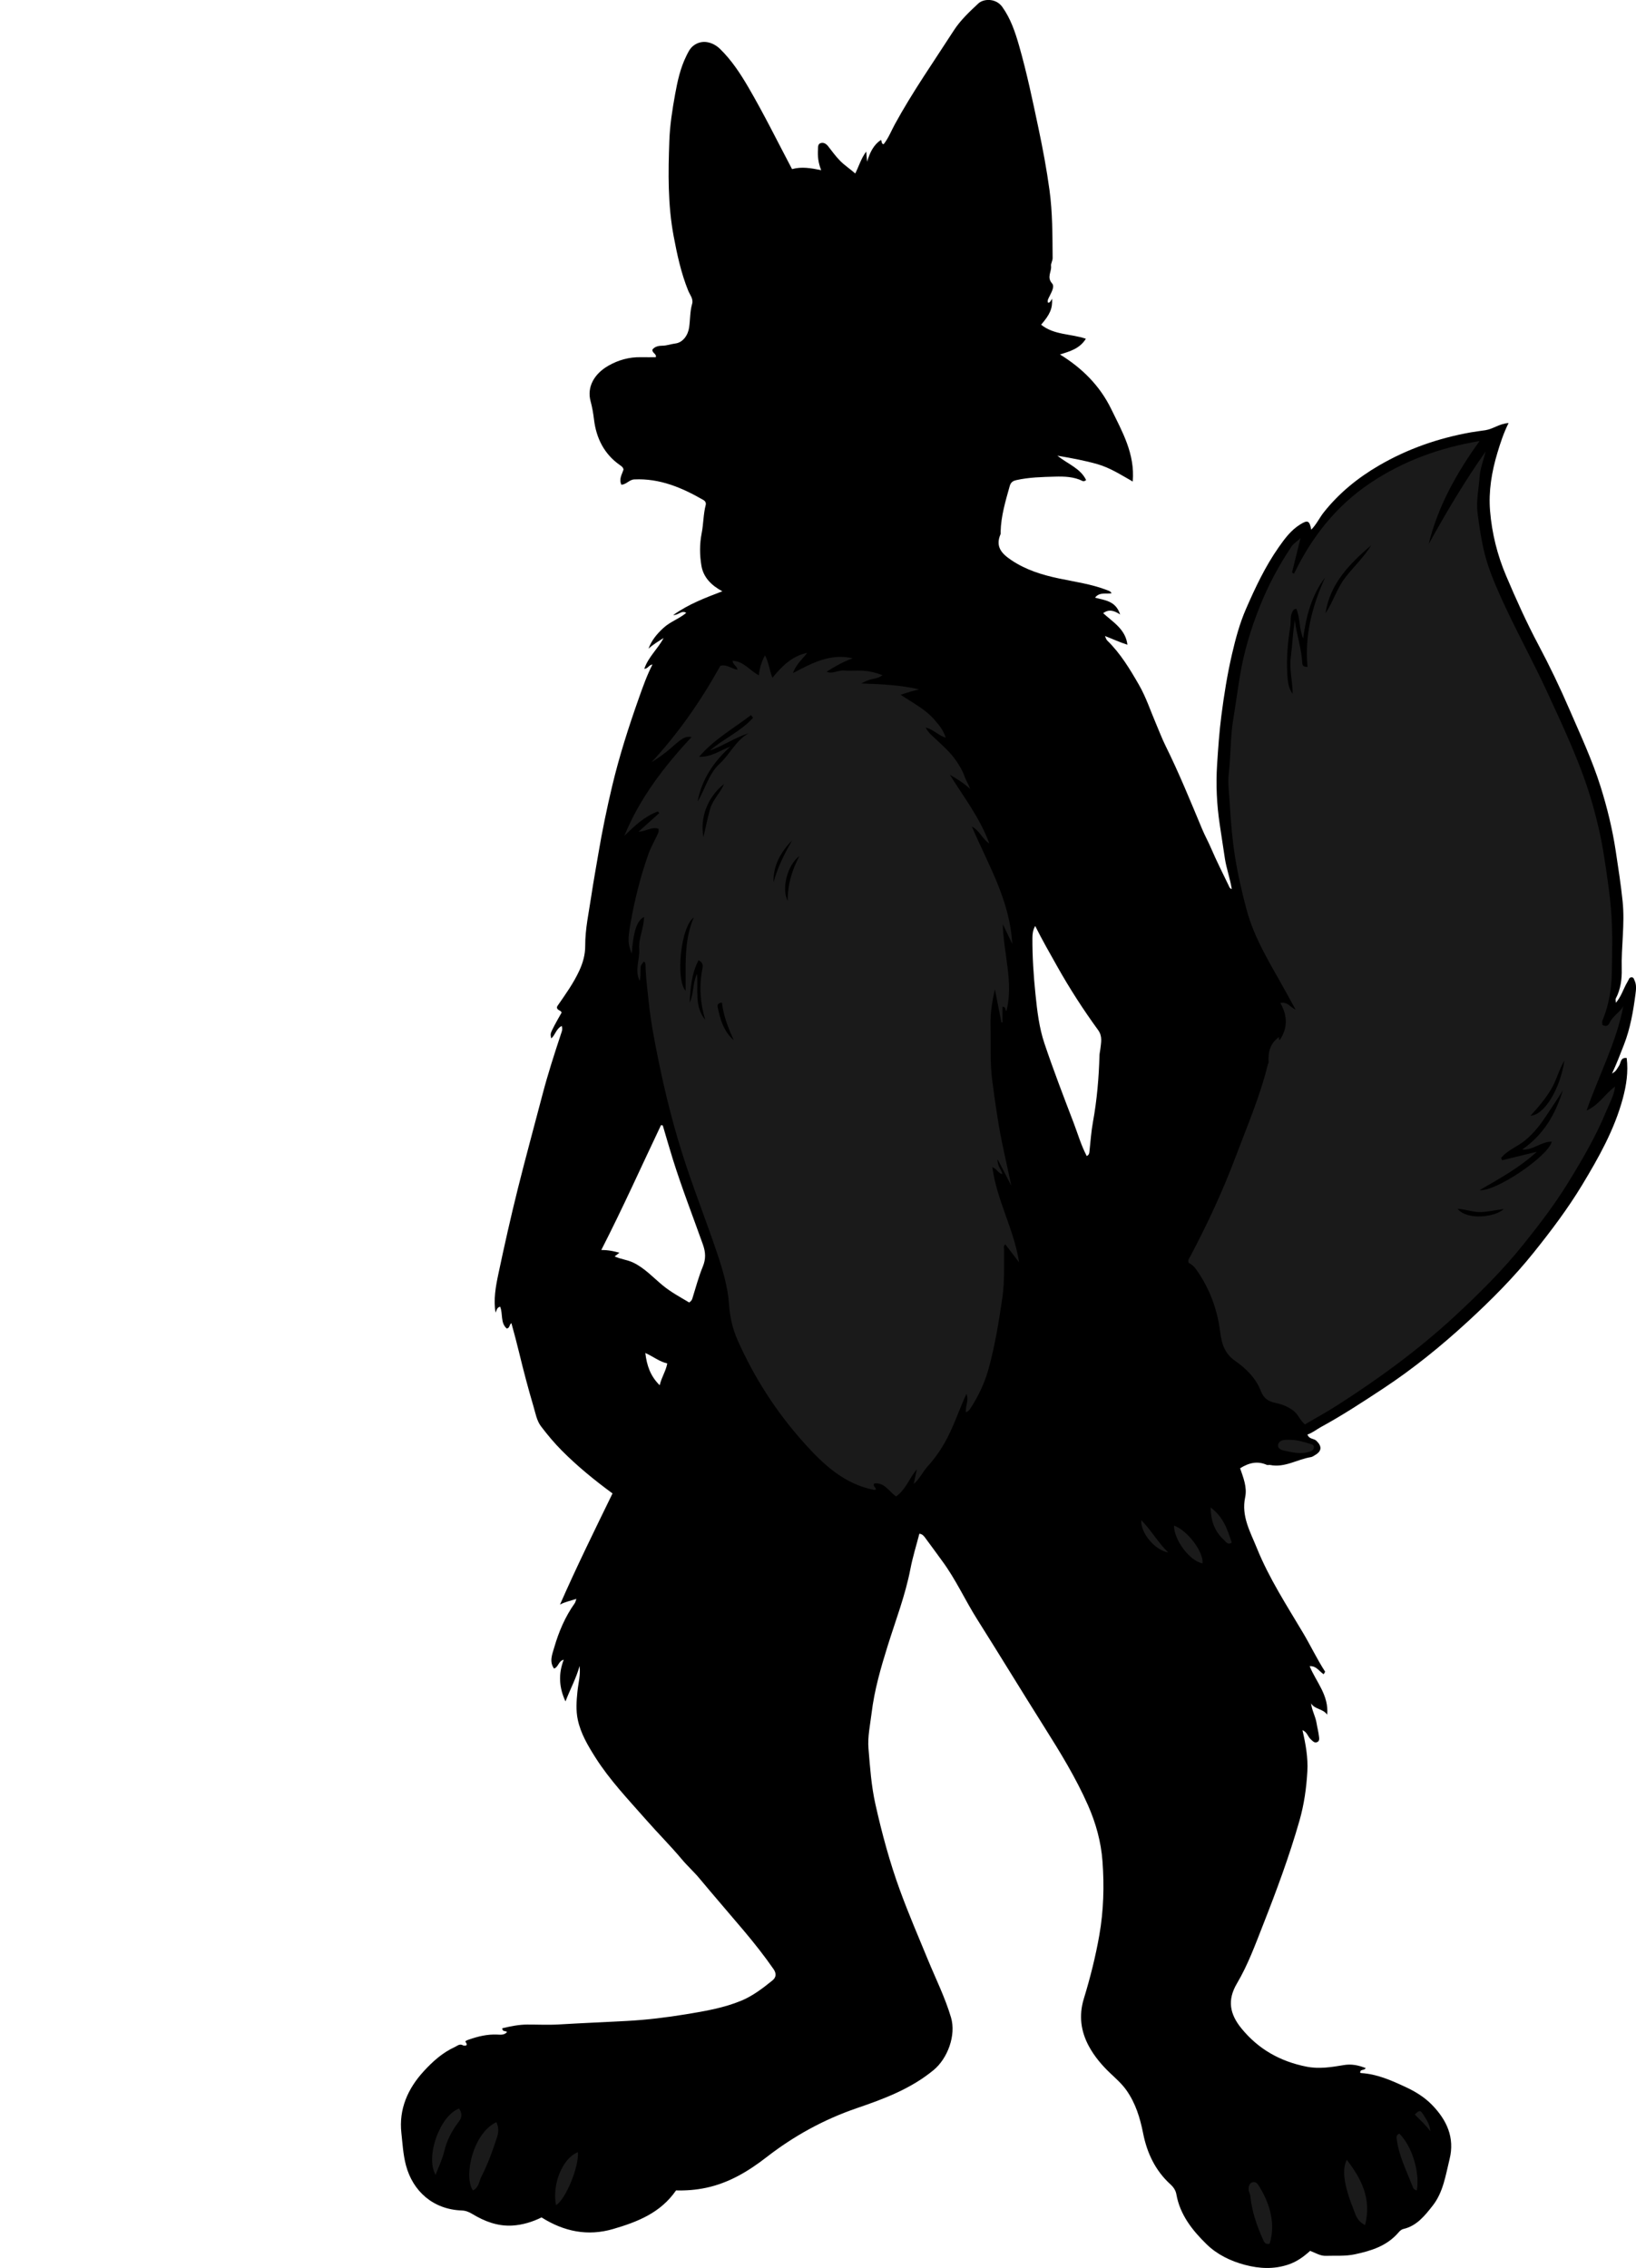 <?xml version="1.0" encoding="utf-8"?>
<!-- Generator: Adobe Illustrator 24.1.1, SVG Export Plug-In . SVG Version: 6.00 Build 0)  -->
<svg version="1.1" id="Layer_1" xmlns="http://www.w3.org/2000/svg" xmlns:xlink="http://www.w3.org/1999/xlink" x="0px" y="0px"
	 width="976.39" height="1353.26" viewBox="0 0 976.39 1353.26" style="enable-background:new 0 0 976.39 1353.26;" xml:space="preserve">
<style type="text/css">
	.st0{fill:#1A1A1A;}
</style>
<g>
	<path d="M663.41,353.99c-3.32,0.6-7.13-0.89-9.88,2.62c5.79,1.59,12.34,1.83,14.98,10.04c-3.7-2.43-6.77-3.27-10.12-0.77
		c5.9,5.36,13.41,9.64,14.47,18.82c-4.53-1.42-8.72-3.4-13.4-5.2c0.43,0.9,0.66,2.02,1.34,2.68c7.91,7.69,13.56,17.1,18.96,26.49
		c4.28,7.43,6.98,15.77,10.39,23.7c1.8,4.19,3.41,8.48,5.43,12.56c8.04,16.23,14.86,32.99,21.84,49.69
		c1.63,3.91,3.7,7.63,5.38,11.54c3.22,7.5,6.9,14.8,10.45,22.15c0.38,0.78,0.6,1.8,1.88,2.2c-0.94-6.22-3.12-12.02-4.08-18.11
		c-1.06-6.78-2.06-13.57-3.08-20.35c-1.78-11.87-2.36-23.76-1.6-35.61c0.63-9.8,1.3-19.64,2.56-29.44
		c1.59-12.34,3.54-24.59,6.34-36.67c2.13-9.18,4.58-18.34,8.36-27.01c5.55-12.74,11.47-25.3,19.48-36.74
		c3.58-5.11,7.26-10.13,12.7-13.55c4.62-2.91,5.68-2.55,6.77,3c3.12-3.14,4.87-7.07,7.49-10.37c9.14-11.5,20.24-20.52,32.89-27.89
		c17.11-9.97,35.42-16.32,54.87-19.8c2.87-0.51,5.83-0.83,8.7-1.28c4.67-0.74,8.44-3.96,13.81-4.28c-2.97,5.96-4.91,11.92-6.71,17.9
		c-3.37,11.25-5.3,22.81-4.34,34.52c1.1,13.36,4.31,26.32,9.59,38.75c5.94,13.99,12.17,27.85,19.3,41.25
		c6.74,12.67,12.92,25.62,18.61,38.76c6.52,15.08,13.5,30.01,18.44,45.73c3.96,12.6,7.08,25.38,9.06,38.47
		c1.52,10.04,3.08,20.03,4.12,30.16c1.39,13.52-0.89,26.85-0.54,40.29c0.15,5.77-0.62,12.08-3.57,17.6
		c-0.26,0.49,0.02,1.27,0.07,2.49c2.93-3.42,4.13-7.18,5.89-10.62c0.53-1.02,1.17-1.99,1.66-3.03c0.36-0.75,0.59-1.43,1.65-1.53
		c1.46-0.13,1.55,1.04,1.94,1.85c1.3,2.68,0.89,5.62,0.54,8.32c-1.33,10.18-3.07,20.3-6.83,29.96c-2.23,5.73-4.41,11.48-7.17,17.33
		c2.58-1.66,2.34-1.81,4.28-4.81c1.07-1.65,0.7-4.98,4.5-4.51c1.02,8.26-0.18,16.22-2.33,24.19c-5.04,18.66-14.4,35.24-24.29,51.61
		c-8.56,14.16-18.51,27.32-28.82,40.2c-11.95,14.92-25.46,28.47-39.5,41.36c-15.8,14.5-32.46,28.05-50.46,39.9
		c-12.13,7.99-24.26,15.95-37.02,22.9c-2.71,1.48-5.08,3.5-8.12,4.51c1.03,2.87,3.74,2.24,5.3,3.71c3.35,3.16,3.41,6.09-0.62,8.47
		c-0.84,0.5-1.7,1.15-2.63,1.3c-8.15,1.32-15.57,6.45-24.31,4.69c-0.64-0.13-1.42,0.19-1.98-0.06c-5.54-2.47-10.65-1.3-15.94,2.02
		c1.84,5.44,4.3,11.25,3.01,17.33c-2.39,11.3,3.07,20.59,7,30.33c7.26,17.96,17.78,34.11,27.62,50.67
		c4.49,7.56,8.27,15.56,13.06,22.97c0.12,0.19-0.39,0.8-0.81,1.6c-2.69-1.69-4.37-5.12-8.37-4.79c3.84,9.4,11.5,17.24,10.47,28.93
		c-2.65-3.75-7.45-3.07-9.62-6.78c0.44,4.2,2.62,7.74,3.25,11.72c0.41,2.57,1.1,5.11,1.42,7.69c0.17,1.37,0.61,3.25-1.3,3.82
		c-1.57,0.47-2.5-0.81-3.64-1.85c-1.72-1.57-2.08-4.24-4.88-5.38c1.92,8.28,3.39,16.35,2.92,24.66c-0.57,10-1.97,19.81-4.74,29.48
		c-6.01,20.99-13.6,41.45-21.57,61.72c-4.7,11.95-9.14,24.19-15.71,35.28c-5.94,10.03-4.23,18.37,2.72,26.87
		c10.17,12.44,23.14,19.67,38.81,22.78c7.68,1.53,14.96,0.26,22.41-0.97c4.23-0.7,8.44,0.01,12.94,1.86
		c-0.89,1.47-3.26,0.6-3.29,2.34c-0.1,0.44,0.09,0.58,0.55,0.6c9.48,0.56,17.99,4.36,26.39,8.26c5.77,2.68,11.26,5.97,15.82,10.64
		c8.91,9.13,13.74,19.61,10.55,32.49c-2.37,9.58-3.77,19.72-10.08,27.72c-4.62,5.87-9.43,12.04-17.4,13.9
		c-1.48,0.35-2.31,1.31-3.14,2.27c-6.85,7.88-16.09,10.76-25.87,12.85c-5.78,1.24-11.53,0.72-17.3,0.92
		c-3.41,0.11-6.2-1.77-9.43-2.97c-3.81,3.45-7.9,6.47-13.05,8.19c-8.65,2.89-17.18,2.44-25.71,0.21
		c-8.65-2.26-16.79-6.22-23.09-12.39c-8.4-8.23-15.8-17.48-17.98-29.74c-0.39-2.22-1.55-4.15-3.58-5.99
		c-8.92-8.1-13.92-18.6-16.24-30.31c-1.82-9.21-4.48-18-9.97-25.78c-2.71-3.84-6.2-6.92-9.56-10.09
		c-5.08-4.79-9.58-10.13-12.85-16.17c-4.81-8.89-6.12-18.3-3.02-28.43c3.81-12.44,7-25.11,9.25-37.94
		c2.55-14.57,2.97-29.39,1.87-44.06c-0.85-11.49-3.92-22.71-8.67-33.44c-7.23-16.34-16.5-31.46-26-46.52
		c-13.49-21.38-26.61-42.99-40.11-64.36c-7.24-11.45-12.8-23.9-20.9-34.83c-3.4-4.59-6.68-9.27-10.13-13.82
		c-0.75-1-1.56-2.19-3.47-2.46c-1.8,6.96-3.98,13.89-5.34,20.97c-3.03,15.75-8.8,30.64-13.55,45.86
		c-4.13,13.22-7.98,26.5-9.64,40.33c-0.85,7.02-2.43,14.03-1.84,21.09c0.92,11.09,1.68,22.23,4.12,33.14
		c3.91,17.48,8.56,34.75,14.73,51.59c5.1,13.92,10.95,27.53,16.6,41.22c4.71,11.42,10.25,22.53,13.79,34.44
		c3.17,10.64-2.05,24.54-10.37,31.4c-13.56,11.19-29.52,17.16-45.72,22.7c-19.67,6.73-37.54,16.52-53.95,29.25
		c-10.75,8.34-22.26,15.32-35.89,18.26c-6.19,1.34-12.36,1.78-18.16,1.61c-9.31,13.46-23.07,18.79-37.47,23.01
		c-15.28,4.48-29.42,1.54-42.8-6.89c-5.49,2.69-11.39,4.53-17.64,4.86c-8.65,0.46-16.42-2.53-23.66-6.91
		c-2.06-1.25-3.97-2.01-6.4-2.1c-16.97-0.64-29.12-11.44-33.23-26.96c-1.68-6.33-2.04-12.94-2.74-19.37
		c-1.54-14.07,3.79-26.31,13.31-36.69c5.38-5.86,11.23-11.15,18.57-14.5c1.54-0.7,2.99-2.24,5.03-0.95
		c0.19,0.12,3.55,0.69,1.41-2.06c-0.48-0.62,1.1-1.13,2.03-1.46c5.45-1.9,10.97-3.23,16.8-2.97c2.07,0.09,4.26,0.39,5.91-1.48
		c-0.67-0.9-2.4-0.19-2.72-1.58c-0.28-0.49-0.19-0.69,0.21-0.78c4.78-1.14,9.59-2.11,14.53-2.13c6.33-0.02,12.68,0.31,18.99-0.07
		c13.53-0.81,27.07-1.36,40.6-2.09c11.77-0.64,23.54-2.07,35.18-3.98c11.23-1.84,22.59-3.76,33.14-8.15
		c6.74-2.81,12.69-7.37,18.42-11.99c2.34-1.89,2.52-4.2,0.69-6.84c-5.52-7.95-11.49-15.51-17.74-22.92
		c-8.79-10.42-17.75-20.7-26.47-31.18c-3.27-3.93-7.11-7.34-10.42-11.3c-6.79-8.1-14.3-15.58-21.28-23.53
		c-10.61-12.08-21.78-23.72-30.43-37.39c-4.45-7.04-8.71-14.21-10.47-22.47c-1.18-5.55-0.77-11.2-0.2-16.81
		c0.51-5.04,1.95-9.99,1.27-15.22c-1.95,7.16-5.52,13.66-8.41,21.12c-3.88-8.34-4.31-16.43-1.04-24.89
		c-3.26,0.82-3.08,4.39-5.8,5.29c-2.94-4.18-1.08-8.43,0.1-12.51c2.73-9.43,6.53-18.41,12.27-26.48c0.43-0.6,0.54-1.43,0.97-2.61
		c-3.39,1.16-6.61,1.75-9.77,3.41c9.84-22.4,20.62-44.29,31.34-66.3c-10.9-8.01-21.07-16.32-30.32-25.64
		c-4.45-4.48-8.54-9.38-12.36-14.41c-2.57-3.39-3.27-7.81-4.47-11.83c-3.15-10.6-5.96-21.31-8.56-32.05
		c-1.41-5.85-2.96-11.63-4.63-17.68c-1.41,0.91-0.77,2.77-2.74,3.23c-3.94-3.32-2.22-8.81-3.99-13.07
		c-2.01,0.52-2.06,2.21-2.74,3.56c-1.31-7.86,0.1-15.58,1.69-23.08c3.6-17.03,7.41-34.02,11.63-50.93
		c4.69-18.79,9.82-37.46,14.72-56.19c3.17-12.12,7.03-24.04,10.96-35.94c0.48-1.45,1.2-2.87,0.49-4.92
		c-3.36,1.71-3.83,5.42-6.24,7.43c-0.62-2.76-0.65-2.78,1.87-7.66c1.35-2.6,2.85-5.12,4.29-7.7c-0.32-1.51-2.39-1.18-2.78-2.93
		c0.04-0.16,0.05-0.68,0.3-1.04c4.74-6.85,9.63-13.6,13.12-21.23c2.13-4.66,3.48-9.46,3.46-14.67c-0.04-10.05,2.16-19.84,3.63-29.73
		c1.25-8.4,2.79-16.75,4.2-25.12c2.3-13.68,5.11-27.24,8.32-40.72c4.23-17.74,9.8-35.1,15.89-52.29c2.37-6.68,4.73-13.39,8.1-20
		c-2.19,0.27-2.64,2.49-4.88,2.6c2.44-7.23,8.23-12.03,11.5-18.41c-3.08,2.03-6.25,3.82-8.97,6.38c1.81-5.06,5.06-8.86,8.93-12.42
		c4.06-3.73,9.33-5.4,13.57-8.95c-2.67-1.8-4.5,1.38-7.78,1.31c9.36-6.67,19.19-10.3,29.35-14.2c-6.55-3.47-11.32-8.32-12.49-15.2
		c-1.08-6.33-1.13-12.98,0.12-19.34c1.11-5.63,0.99-11.4,2.43-16.96c0.32-1.24-0.27-2.33-1.38-2.97
		c-12.78-7.35-26.03-13-41.25-12.28c-3,0.14-4.67,3.02-7.7,3.17c-1.58-3.42,0.34-6.12,1.27-9c-0.12-1.28-1.14-2.01-2.04-2.64
		c-9.52-6.6-14.24-16.22-15.56-27.21c-0.46-3.8-1.07-7.36-2.06-11.04c-2.23-8.25,1.99-16.22,10.72-21.18
		c5.95-3.38,12.34-5.14,19.22-5.03c2.99,0.05,5.99,0.01,9,0.01c0.54-2.13-2.28-2.42-2.02-4.53c1.35-1.86,3.76-2.33,5.88-2.34
		c2.71,0,5.15-0.99,7.76-1.31c4.57-0.55,7.61-4.96,8.27-9.6c0.68-4.69,0.45-9.47,1.79-14.09c0.85-2.95-1.35-5.37-2.35-7.85
		c-4.25-10.5-6.59-21.39-8.68-32.49c-3.55-18.9-3.27-37.93-2.58-56.9c0.33-9.21,1.77-18.52,3.44-27.73
		c1.44-7.95,3.13-15.66,6.69-22.89c1.07-2.17,2.12-4.45,4.1-6.03c5.5-4.38,12.11-2.01,15.99,1.77c6.88,6.7,12.09,14.62,16.9,22.85
		c9.31,15.94,17.47,32.51,26.12,48.91c5.62-1.6,11.27-0.62,17.39,0.62c-1.79-4.42-2.15-8.26-1.92-12.19c0.1-1.66-0.21-3.6,1.93-4.03
		c1.64-0.33,3.02,0.55,4.13,1.95c2.34,2.97,4.52,6.05,7.22,8.77c2.69,2.71,5.85,4.72,8.97,7.49c2.24-4.46,3.49-9.04,6.55-13.08
		c0.16,1.91,0.29,3.47,0.51,6.07c1.74-5.79,3.96-10.07,8.19-12.97c0.93,0.63,0,2.08,1.66,2.55c2.83-3.48,4.53-7.92,6.73-11.95
		c10.58-19.37,23.24-37.41,35.15-55.92c3.96-6.15,9.33-11.15,14.64-16.13c3.16-2.97,10.54-3.26,14.32,2.03
		c5.01,7,7.69,14.99,10.03,23.15c4.67,16.29,8.11,32.87,11.61,49.42c2.56,12.12,4.84,24.32,6.53,36.64
		c1.86,13.53,1.76,27.05,1.88,40.61c0.02,1.74-1.14,3.24-0.94,4.78c0.44,3.39-2.76,6.62,0.63,10.41c1.79,2.01-0.76,5.88-2.07,8.68
		c-0.45,0.97-0.81,1.77-0.42,2.79c1.36,0.18,1.62-1.22,2.47-2.32c0.31,5.8-1.23,9.32-6.53,15.46c7.72,6.26,17.76,5.33,26.7,8.38
		c-3.66,5.93-9.52,7.53-15.45,9.38c13.19,8.14,23.76,18.58,30.57,32.56c6.58,13.51,14.25,26.68,12.85,43.25
		c-7.05-3.97-13.52-8.2-21.08-10.36c-7.53-2.15-15.16-3.54-23.89-5.05c6.38,5.1,13.79,7.54,17.15,14.55
		c-0.78,0.62-1.5,0.87-2.08,0.57c-5.22-2.64-11.09-2.77-16.52-2.62c-7.66,0.21-15.46,0.38-23.02,2.07
		c-1.74,0.39-3.28,1.06-3.97,3.52c-2.52,8.97-5.2,17.87-5.44,27.29c-0.01,0.5,0.12,1.06-0.07,1.49c-3.19,7.49,0.71,11.61,6.59,15.54
		c8.62,5.75,18.15,8.7,28.07,10.8c9.71,2.05,19.58,3.39,28.92,6.99C661.79,352.54,662.85,352.8,663.41,353.99z M395.56,671.56
		c-0.35-0.07-0.71-0.14-1.06-0.21c-11.67,24.53-22.76,49.34-35.64,74.51c4.24-0.02,7.47,0.74,10.83,1.62
		c-1.03,0.79-1.98,1.53-2.86,2.21c3.62,1.67,7.58,1.99,11.15,3.71c6.78,3.28,11.78,8.82,17.45,13.5c5.03,4.15,10.67,7.14,15.9,10.28
		c1.3-0.94,1.64-1.59,1.9-2.44c1.98-6.36,3.68-12.84,6.21-18.97c1.9-4.6,1.71-8.56,0.07-13.18c-6-16.85-12.5-33.53-17.86-50.6
		C399.53,685.21,397.59,678.37,395.56,671.56z M648.6,689.81c1.53-0.86,1.5-1.84,1.61-2.86c0.64-5.86,1.04-11.77,2.09-17.56
		c2.4-13.13,3.51-26.36,3.89-39.68c0.04-1.32,0.4-2.62,0.53-3.88c0.39-3.79,1.41-7.42-1.39-11.27
		c-8.83-12.12-16.95-24.73-24.32-37.83c-4.47-7.95-9.01-15.86-13.18-24.2c-1.41,2.41-1.65,4.7-1.67,7.14
		c-0.06,11.24,0.68,22.4,1.83,33.61c1.02,9.97,2.18,19.91,5.35,29.33c5.39,16.03,11.47,31.82,17.52,47.62
		C643.33,676.75,645.26,683.5,648.6,689.81z M393.72,826.55c1.11-4.85,3.74-8.51,4.51-13.02c-4.81-1.09-8.44-4.19-13.09-6.22
		C386.03,814.7,388.07,821,393.72,826.55z"/>
	<path class="st0" d="M776.17,321.09c-1.69,6.84-3.39,13.69-5.08,20.53c0.4,0.24,0.79,0.48,1.19,0.72
		c10.57-21.87,25.06-40.33,45.25-53.94c19.79-13.34,41.62-21.23,65.53-25.26c-13.76,19.06-24.87,38.93-30.43,61.56
		c10.51-18.95,21.5-37.58,34.04-55.33c-1.32,5.22-3.27,10.12-3.66,15.54c-0.51,7.13-2.09,14.01-1.15,21.43
		c1.02,7.98,2.18,15.8,4.11,23.62c2.21,8.93,5.73,17.32,9.43,25.62c8.67,19.43,19.09,38.02,27.98,57.34
		c10.07,21.88,20.47,43.7,27.08,66.98c2.85,10.02,5.18,20.17,6.79,30.51c1.64,10.53,3.25,21,4.18,31.65
		c1.11,12.81,0.77,25.57,0.53,38.31c-0.17,9.24-1.61,18.56-5.09,27.34c-0.31,0.77-0.77,1.46-0.68,2.33
		c0.05,0.48,0.11,0.97,0.18,1.55c1.89,0.86,3.23,0.89,4.3-1.39c1.83-3.9,5.87-6.04,8.14-9.76c-4.14,21.55-14.45,40.83-21.91,62.18
		c7.63-3.42,11.11-10.14,16.99-14.28c-0.58,5.39-3.28,9.89-5.21,14.59c-6.28,15.3-14.64,29.5-23.31,43.55
		c-7.75,12.55-16.72,24.2-25.89,35.68c-12.55,15.72-26.87,29.89-41.6,43.5c-21.44,19.8-45,36.98-69.57,52.72
		c-6.31,4.05-12.91,7.65-19.49,11.53c-2.95-2.32-3.98-6.07-7.19-8.38c-3.23-2.32-6.54-3.64-10.17-4.38
		c-4.31-0.87-7.22-2.61-8.95-7.11c-2.92-7.61-8.83-13.49-15.22-17.91c-6.6-4.57-8.21-10.54-9.08-17.44
		c-1.74-13.69-6.42-26.24-14.47-37.47c-1.14-1.59-2.66-2.88-4.31-3.7c-0.72-1.65,0.38-2.76,0.94-3.83
		c10.15-19.23,19.35-38.9,27-59.25c6.86-18.26,14.62-36.22,19.29-55.25c0.12-0.48,0.49-0.94,0.46-1.39c-0.32-5.81,0.7-11.13,6.21-15
		c0.3,0.05-0.55,1.4,0.45,1.75c4.82-7.17,4.69-14.46,0.35-22.07c4.26-0.96,5.91,2.55,9.13,3.95c-1.95-3.53-3.91-7.06-5.85-10.6
		c-8.75-15.98-18.75-31.34-23.49-49.26c-2.75-10.4-5.18-20.82-6.86-31.48c-1.64-10.43-2.52-20.85-3.11-31.39
		c-0.34-6.1-1.29-12.3-0.59-18.29c1.24-10.62,0.88-21.33,2.62-31.95c1.42-8.69,2.6-17.44,4.03-26.15
		c2.34-14.24,6.46-27.92,11.77-41.25c5.02-12.63,11.4-24.59,18.95-35.89C772.08,324.16,774.38,322.88,776.17,321.09z M932.73,650.52
		c-3.12,5.25-6.63,10.24-9.98,15.35c-3.53,5.39-7.54,10.48-12.55,14.58c-4.58,3.75-10.53,5.79-14.33,10.53
		c0.21,0.44,0.42,0.88,0.62,1.32c6.73-1.65,13.46-3.29,20.71-5.06c-10.5,9.65-22.44,16.1-34.14,22.9
		c9.4,1.09,40.87-20.11,43.08-28.95c-6.31-0.1-11.11,5.23-17.69,4.73C921.33,677.03,928.4,664.7,932.73,650.52z M773.66,363.26
		c-1.6,0.13-2,1.06-2.52,2.2c-1.24,2.69-0.61,5.53-1.05,8.26c-1.53,9.3-2.33,18.67-1.82,28.07c0.23,4.17,0.49,8.55,3.19,12.23
		c0.09-7.32-2.08-14.54-1.11-21.77c0.98-7.35,1.22-14.77,2.41-22.14c1.08,8.58,4.01,16.81,4.45,25.47c0.08,1.54,0.83,2.46,3.15,2.3
		c-1.82-18.77,2.78-36.38,10.51-53.36c-8.06,10.65-11.33,22.96-13.13,36.43C775.26,374.95,775.99,368.71,773.66,363.26z
		 M791.04,366.01c4.53-6.78,6.77-14.77,11.82-21.36c5.04-6.57,11.21-12.22,15.53-19.33C805.54,336.34,793.78,348.12,791.04,366.01z
		 M933.66,632.85c-3.32,5.48-4.72,11.79-8,17.22c-3.32,5.5-7.41,10.46-12.27,15.68C921.85,665.29,931.11,649.67,933.66,632.85z
		 M869.91,721.29c5.83,7.19,22.82,4.78,27.56,0.14c-4.48,0.52-8.88,1.56-13.45,1.79C879.33,723.46,874.96,721.51,869.91,721.29z"/>
	<path class="st0" d="M392.98,494.47c-4.31-1.27-7.55,1.73-11.86,1.78c4.12-3.7,8.23-7.4,12.35-11.11
		c-0.29-0.31-0.58-0.63-0.86-0.94c-7.99,2.92-13.98,8.66-19.99,14.53c9.19-22.51,23.72-41.35,40.12-58.95
		c-3.76-0.6-5.46,0.49-12.35,6.6c-3.58,3.18-7.58,5.89-11.65,8.53c16.12-17.35,29.45-36.59,41.14-57.57
		c3.43-1.24,6.57,1.57,10.22,2.33c-0.1-2.27-2.6-2.77-2.92-5.4c6.74,0.28,10.29,5.88,15.72,8.67c0.43-4.2,1.52-7.96,3.65-11.92
		c2.32,4.37,2.68,8.89,4.43,13.4c5.59-6.67,11.27-12.81,20.81-14.91c-3.14,4.06-6.68,6.9-8.55,12.12
		c11.35-5.95,22.22-11.91,35.65-8.84c-5.71,2.12-10.75,4.9-15.56,8.01c3.4,1.61,6.83-1.02,10.43-0.72
		c3.81,0.32,7.67-0.13,11.49,0.13c3.7,0.25,7.35,1.09,11.4,2.65c-2.19,1.72-4.32,1.95-6.47,2.42c-2.14,0.47-4.16,1.51-6.19,2.53
		c11.63,0.44,23.18,0.87,34.54,3.53c-3.71,0.89-7.22,1.94-11,3.23c7.14,4.78,14.87,8.65,20.41,15.17c2.45,2.88,5.07,5.91,6.49,10.41
		c-4.56-1.35-7.32-4.94-12-6.04c1.03,1.89,1.98,3.08,3.33,4.37c5.37,5.16,11.26,9.87,15.39,16.18c1.78,2.72,3.5,5.61,4.53,8.66
		c0.87,2.57,2.49,4.76,3.26,7.41c-3.6-3.42-7.74-5.9-12.03-8.42c8.15,13.19,17.84,25.47,23.52,40.98
		c-4.45-2.88-5.72-7.74-10.41-10.06c9.76,22.73,22.69,43.95,24.11,69.99c-2.07-4.31-3.74-7.79-5.65-11.78
		c0.41,17.64,6.52,34.53,2.2,51.8c-1.07-0.29-0.09-2.77-2.41-2.43c0,3.03,0,6.12,0,9.21c-0.2,0.02-0.41,0.04-0.61,0.05
		c-1.25-6.35-2.5-12.7-3.9-19.79c-1.65,7.49-2.77,14.25-2.61,21.27c0.26,11.27-0.4,22.58,1.11,33.79
		c1.57,11.65,3.13,23.31,5.46,34.86c1.83,9.07,3.91,18.06,5.84,27.25c-2.57-4.94-5.15-9.88-8.17-15.7c-0.31,4,2.27,5.95,2.86,8.86
		c-2.63-0.57-3.33-3.23-6.01-4.2c2.64,19.88,13,37.21,15.97,56.82c-2.71-3.53-5.43-7.06-8.2-10.68c-1.36,0.86-0.75,2.13-0.76,3.12
		c-0.09,9.61,0.35,19.24-1.05,28.79c-2.09,14.2-4.35,28.36-8.19,42.24c-2.38,8.59-6.11,16.44-10.96,23.84
		c-0.55,0.83-1.18,1.6-2.61,2.14c-0.35-3.75,1.93-7.28,0.32-10.97c-4.02,8.69-7.03,17.8-11.43,26.32
		c-3.19,6.18-7.07,11.83-11.67,16.89c-3.01,3.31-4.72,7.43-8.35,10.55c0.56-2.62,1.12-5.23,1.89-8.8c-4.69,5.59-6.6,12.1-12.36,16.2
		c-3.98-2.39-6.7-8.49-13.09-7.73c-1.09,1.82,1.14,2.3,0.99,3.6c-0.33,0.1-0.67,0.32-0.95,0.27c-18.02-3.44-30.6-15.39-42.09-28.22
		c-16.33-18.23-29.55-38.7-39.5-61.15c-2.99-6.75-4.59-13.8-5.1-21.29c-0.74-10.76-3.92-21.1-7.36-31.32
		c-6.76-20.05-14.64-39.7-20.94-59.91c-5.43-17.41-9.85-35.09-13.53-52.96c-2.47-12-4.82-24-6.1-36.22
		c-0.75-7.2-1.74-14.36-1.9-21.61c-0.02-1.01,0.01-2.02-1.06-2.6c-1.9,2.46-1.91,2.46-1.94,5.25c-0.02,2.12,0,4.23-0.42,6.35
		c-3.34-6.27,0.1-12.75-0.37-19.15c-0.46-6.25,2.78-12.34,2.89-19.01c-4.3,2.13-6.32,8.49-7.37,21.88
		c-2.17-5.81-2.52-7.84-0.67-18.31c2.47-13.96,5.88-27.69,10.64-41.08c1.55-4.36,3.92-8.25,5.76-12.43
		C393.02,496.45,393.26,495.72,392.98,494.47z M416.34,478.29c4.52-7.45,6.6-16.57,13.11-22.55c6.22-5.72,9.67-13.98,17.41-18.24
		c-8.15,2.56-15.19,7.52-23.21,10.33c8.22-7.04,18.5-11.42,25.79-19.54c-0.41-0.53-0.83-1.06-1.24-1.59
		c-10.49,8.02-22.14,14.53-30.96,24.85c7.08,0.35,12.49-3.79,18.71-6.09C425.95,454.48,418.8,465.02,416.34,478.29z M414.04,547.45
		c-7.79,5.58-10.93,36.95-4.85,43.79C409.38,576.44,407.98,561.58,414.04,547.45z M416.88,572.97c-4.17,8.09-4.82,16.66-5.31,25.26
		c2.59-5.12,1.61-11.13,4.43-17.18c0.78,9.91-1.69,19.54,4.89,27.43c-2.97-9.87-3.75-19.83-1.77-30.01
		C419.47,576.7,419.94,574.4,416.88,572.97z M432.08,467.8c-9.89,7.96-14.4,19.99-12.25,31.72c1.34-5.83,2.42-11.36,3.96-16.8
		C425.41,476.98,430.01,473.11,432.08,467.8z M477.11,510.75c-7.25,5.48-10.81,19.45-7.02,26.81
		C470.03,527.87,472.67,519.14,477.11,510.75z M430.87,598.28c-1.91,0.05-2.87,1.06-2.57,2.52c1.5,7.4,3.55,14.59,9.61,19.85
		C434.68,613.45,431.76,606.18,430.87,598.28z M461.65,526.46c2.41-8.92,6.53-17.08,11.11-25.02
		C465.97,508.39,461.39,516.34,461.65,526.46z"/>
	<path class="st0" d="M296.25,1266.25c1.48,3.1,1.35,6,0.44,8.82c-2.59,8.02-5.43,15.95-9.29,23.48c-1.5,2.93-1.56,6.77-5.14,8.46
		C276.59,1298.99,282.07,1272.89,296.25,1266.25z"/>
	<path class="st0" d="M757.73,1338.8c-2.84,0.71-3.41-1.31-4.12-2.9c-3.65-8.18-6.53-16.6-7.39-25.57
		c-0.13-1.38-0.98-2.43-1.04-3.75c-0.08-1.89,0.33-3.76,2.23-4.41c1.69-0.58,2.8,0.35,3.88,2.06
		C757.01,1313.3,761.78,1325.88,757.73,1338.8z"/>
	<path class="st0" d="M814.71,1327.66c-5.07-2.34-5.91-6.93-7.34-10.53c-5.45-13.73-6.49-22.94-3.55-28.38
		C812.64,1300.25,818.65,1312,814.71,1327.66z"/>
	<path class="st0" d="M273.99,1258.12c1.78,2.73,1.93,5.2-0.25,7.99c-4.12,5.29-7.1,11.13-8.68,17.79c-1.11,4.67-3.32,9.08-5.1,13.8
		C253.72,1286.94,262.49,1262.35,273.99,1258.12z"/>
	<path class="st0" d="M344.91,1284.15c0.72,8.89-7.48,28.44-13.06,31.62C329.34,1303.47,335.71,1287.73,344.91,1284.15z"/>
	<path class="st0" d="M845.59,1306.97c-1.76-0.35-2.2-1.36-2.62-2.48c-3.54-9.36-8.26-18.3-9.43-28.48
		c-0.21-1.8,0.39-2.31,1.57-2.93C842.6,1280.31,847.49,1296.02,845.59,1306.97z"/>
	<path class="st0" d="M700.67,910.28c8.06,2.92,17.73,15.72,17.01,22.54C710.17,931.56,700.53,918.78,700.67,910.28z"/>
	<path class="st0" d="M770.12,859.1c4.09,0.11,7.98,1.22,11.83,2.44c0.87,0.28,2.39,0.52,2.18,2.19c-0.16,1.32-0.94,1.92-2.15,2.34
		c-5.34,1.87-10.58,0.61-15.77-0.55c-1.56-0.35-3.73-1.2-3.43-3.35c0.3-2.2,2.33-2.89,4.37-3.06
		C768.13,859.03,769.13,859.1,770.12,859.1z"/>
	<path class="st0" d="M722.51,899.5c7.63,5.6,10.11,13.24,12.59,20.94c-2.31,1.62-3.31-0.36-4.55-1.5
		C724.73,913.6,722.67,907.3,722.51,899.5z"/>
	<path class="st0" d="M681.13,907.07c6,6.03,10.04,13.46,16.1,19.26C689.39,925.11,680.53,914.54,681.13,907.07z"/>
	<path class="st0" d="M853.61,1271.71c-2.6-3.74-6.1-6.71-9.24-10.01c2.66-2.73,3.38-2.7,5.15,0.15
		C851.36,1264.83,853.49,1267.69,853.61,1271.71z"/>
</g>
</svg>
